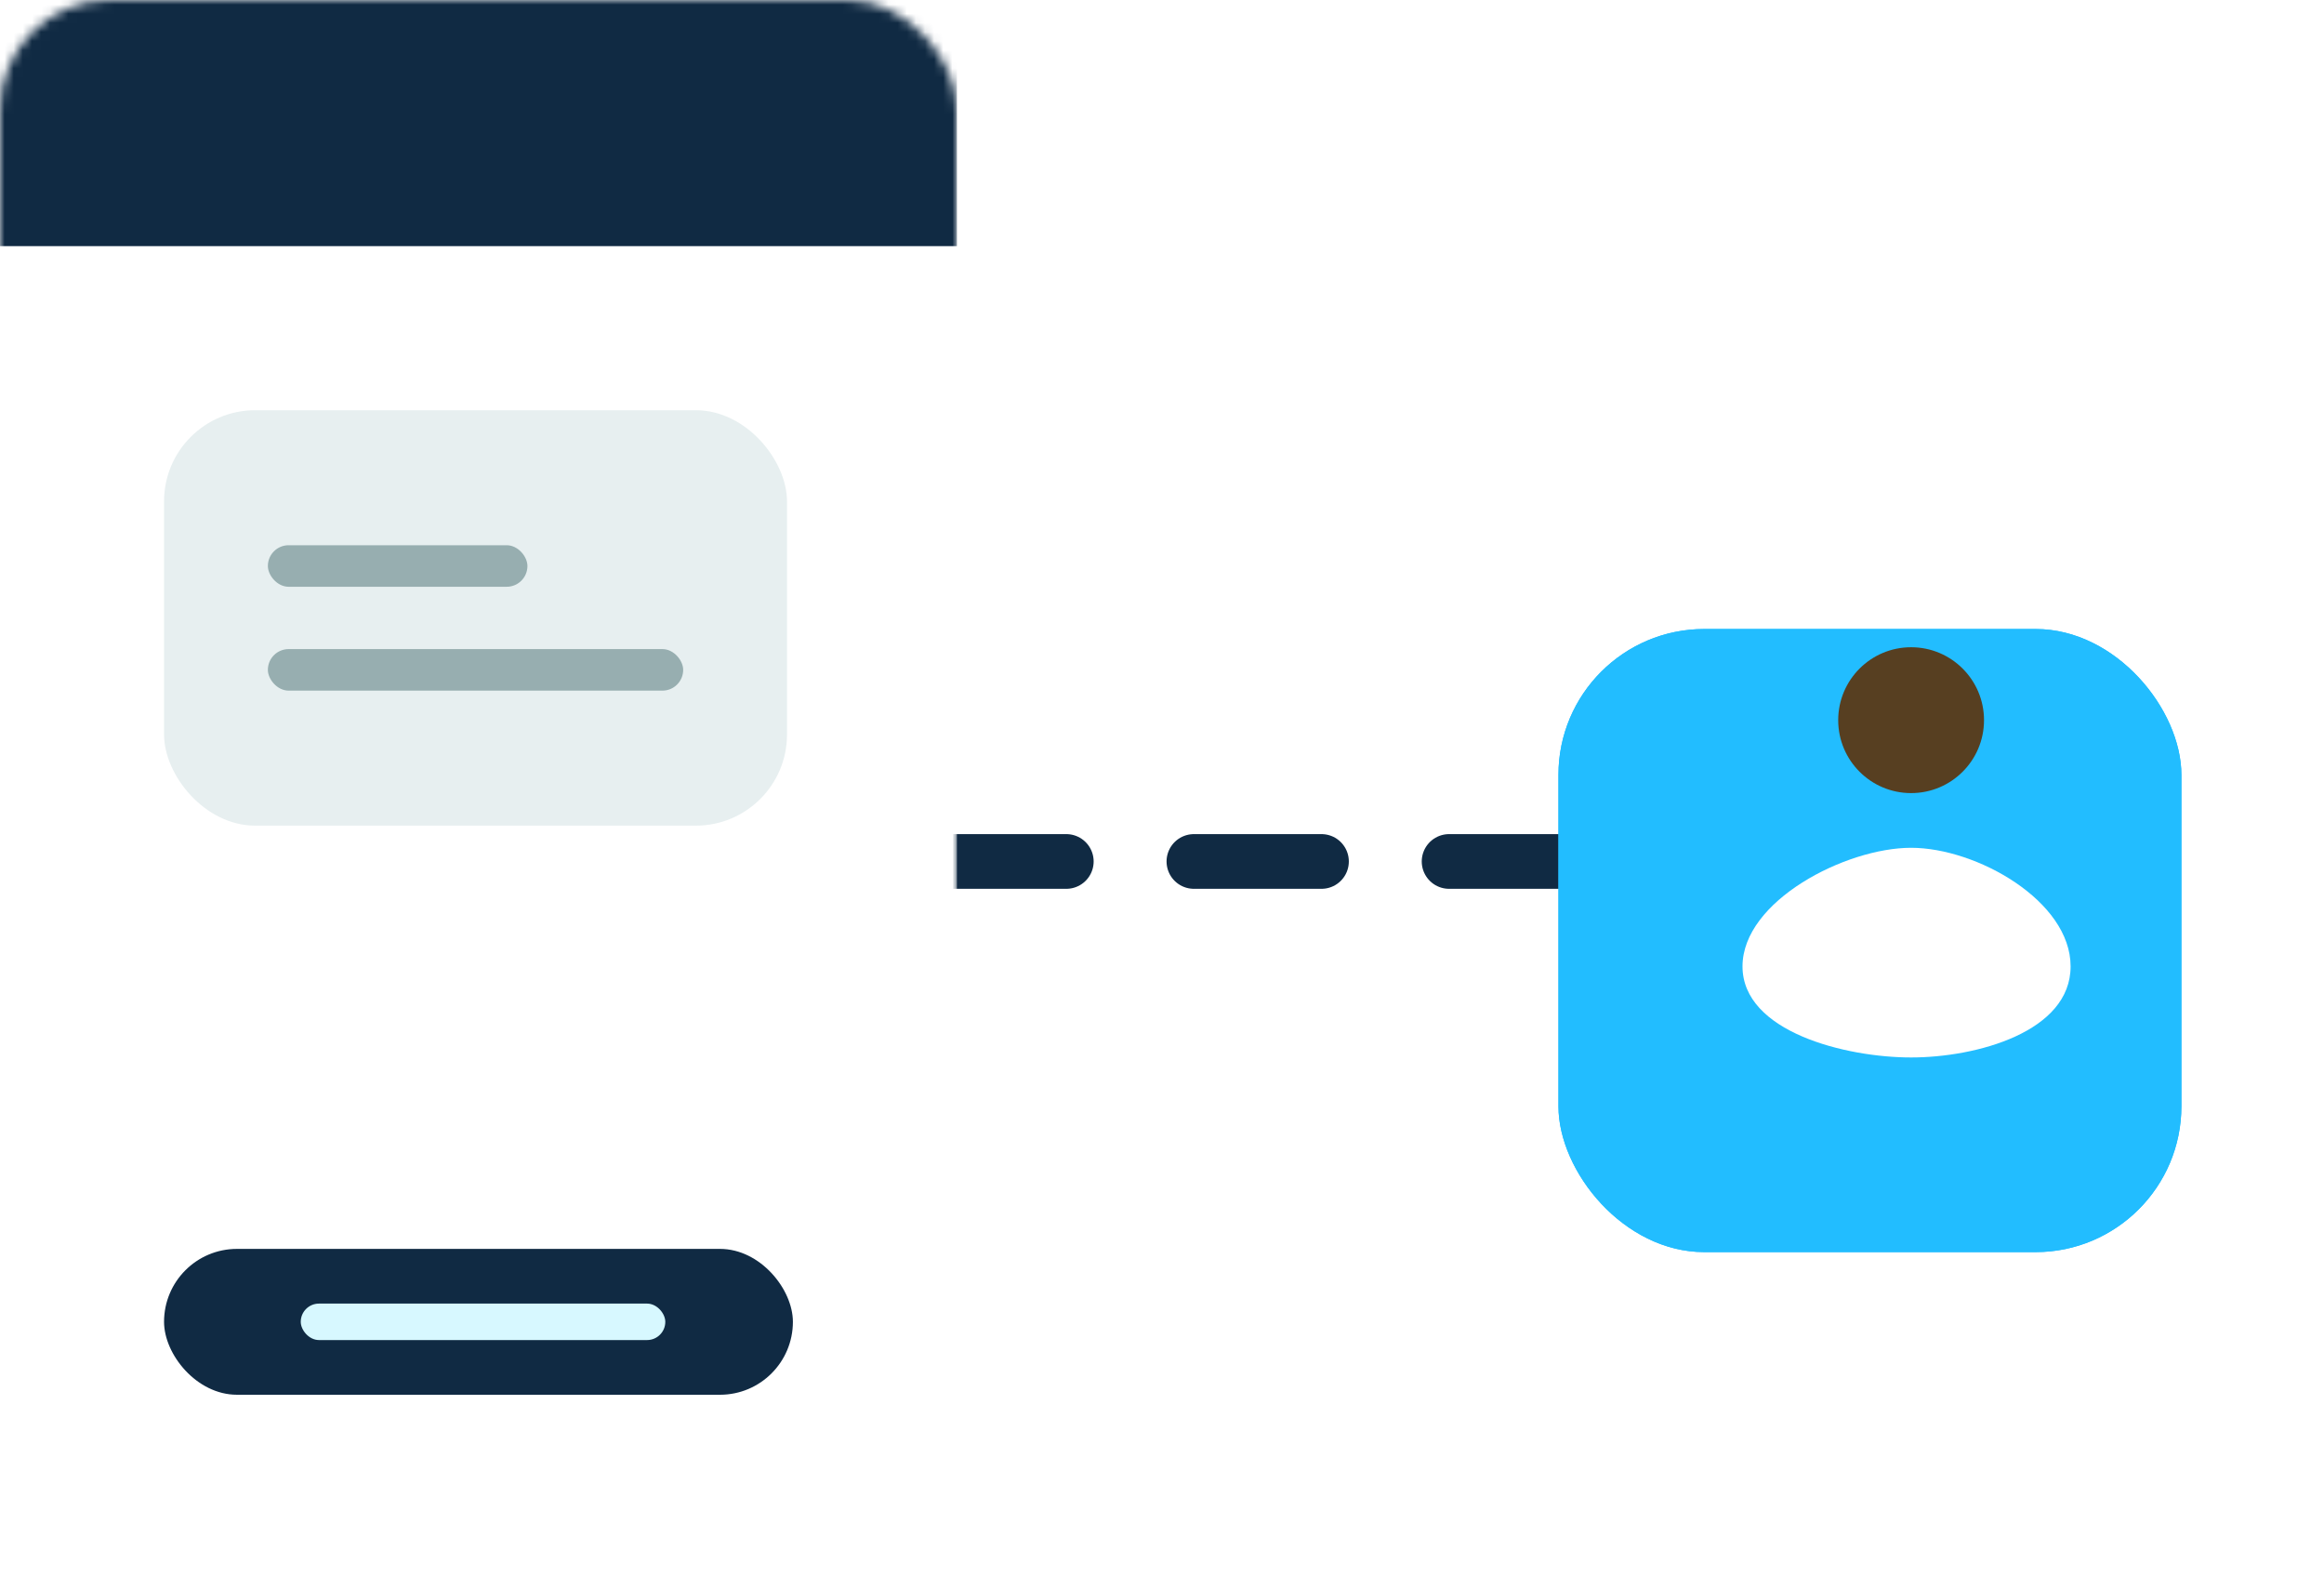 <svg width="255" height="173" viewBox="0 0 255 173" fill="none" xmlns="http://www.w3.org/2000/svg">
<path d="M19 94.5H181" stroke="#102A43" stroke-width="6" stroke-linecap="round" stroke-linejoin="round" stroke-dasharray="14 14"/>
<mask id="mask0_103_386" style="mask-type:alpha" maskUnits="userSpaceOnUse" x="0" y="0" width="105" height="173">
<rect width="105" height="173" rx="12" fill="#F8FBFB"/>
</mask>
<g mask="url(#mask0_103_386)">
<rect width="105" height="173" rx="12" fill="white"/>
<rect x="18" y="45" width="68.354" height="45.57" rx="10" fill="#E7EFF0"/>
<rect x="18" y="137" width="69" height="16" rx="8" fill="#102A43"/>
<rect x="33" y="143" width="40" height="4" rx="2" fill="#D7F8FF"/>
<rect x="29.392" y="71.203" width="45.57" height="4.557" rx="2.278" fill="#97AEB0"/>
<rect x="29.392" y="59.81" width="28.481" height="4.557" rx="2.278" fill="#97AEB0"/>
<rect width="105" height="27" fill="#102A43"/>
</g>
<g filter="url(#filter0_d_103_386)">
<rect x="175" y="59" width="68.354" height="68.354" rx="16" fill="#22BDFF"/>
</g>
<g filter="url(#filter1_d_103_386)">
<rect x="175" y="59" width="68.354" height="68.354" rx="16" fill="#22BDFF"/>
</g>
<path d="M227.196 106.01C227.196 113.195 216.876 116 209.696 116C202.516 116 191.196 113.195 191.196 106.01C191.196 98.825 202.516 93 209.696 93C216.876 93 227.196 98.825 227.196 106.01Z" fill="white"/>
<circle cx="209.696" cy="79" r="8" fill="#573F21"/>
<defs>
<filter id="filter0_d_103_386" x="156" y="54" width="98.354" height="98.355" filterUnits="userSpaceOnUse" color-interpolation-filters="sRGB">
<feFlood flood-opacity="0" result="BackgroundImageFix"/>
<feColorMatrix in="SourceAlpha" type="matrix" values="0 0 0 0 0 0 0 0 0 0 0 0 0 0 0 0 0 0 127 0" result="hardAlpha"/>
<feOffset dx="-4" dy="10"/>
<feGaussianBlur stdDeviation="7.5"/>
<feColorMatrix type="matrix" values="0 0 0 0 0.133 0 0 0 0 0.741 0 0 0 0 1 0 0 0 0.2 0"/>
<feBlend mode="normal" in2="BackgroundImageFix" result="effect1_dropShadow_103_386"/>
<feBlend mode="normal" in="SourceGraphic" in2="effect1_dropShadow_103_386" result="shape"/>
</filter>
<filter id="filter1_d_103_386" x="156" y="54" width="98.354" height="98.355" filterUnits="userSpaceOnUse" color-interpolation-filters="sRGB">
<feFlood flood-opacity="0" result="BackgroundImageFix"/>
<feColorMatrix in="SourceAlpha" type="matrix" values="0 0 0 0 0 0 0 0 0 0 0 0 0 0 0 0 0 0 127 0" result="hardAlpha"/>
<feOffset dx="-4" dy="10"/>
<feGaussianBlur stdDeviation="7.5"/>
<feColorMatrix type="matrix" values="0 0 0 0 0.992 0 0 0 0 0.761 0 0 0 0 0.478 0 0 0 0.21 0"/>
<feBlend mode="normal" in2="BackgroundImageFix" result="effect1_dropShadow_103_386"/>
<feBlend mode="normal" in="SourceGraphic" in2="effect1_dropShadow_103_386" result="shape"/>
</filter>
</defs>
</svg>
